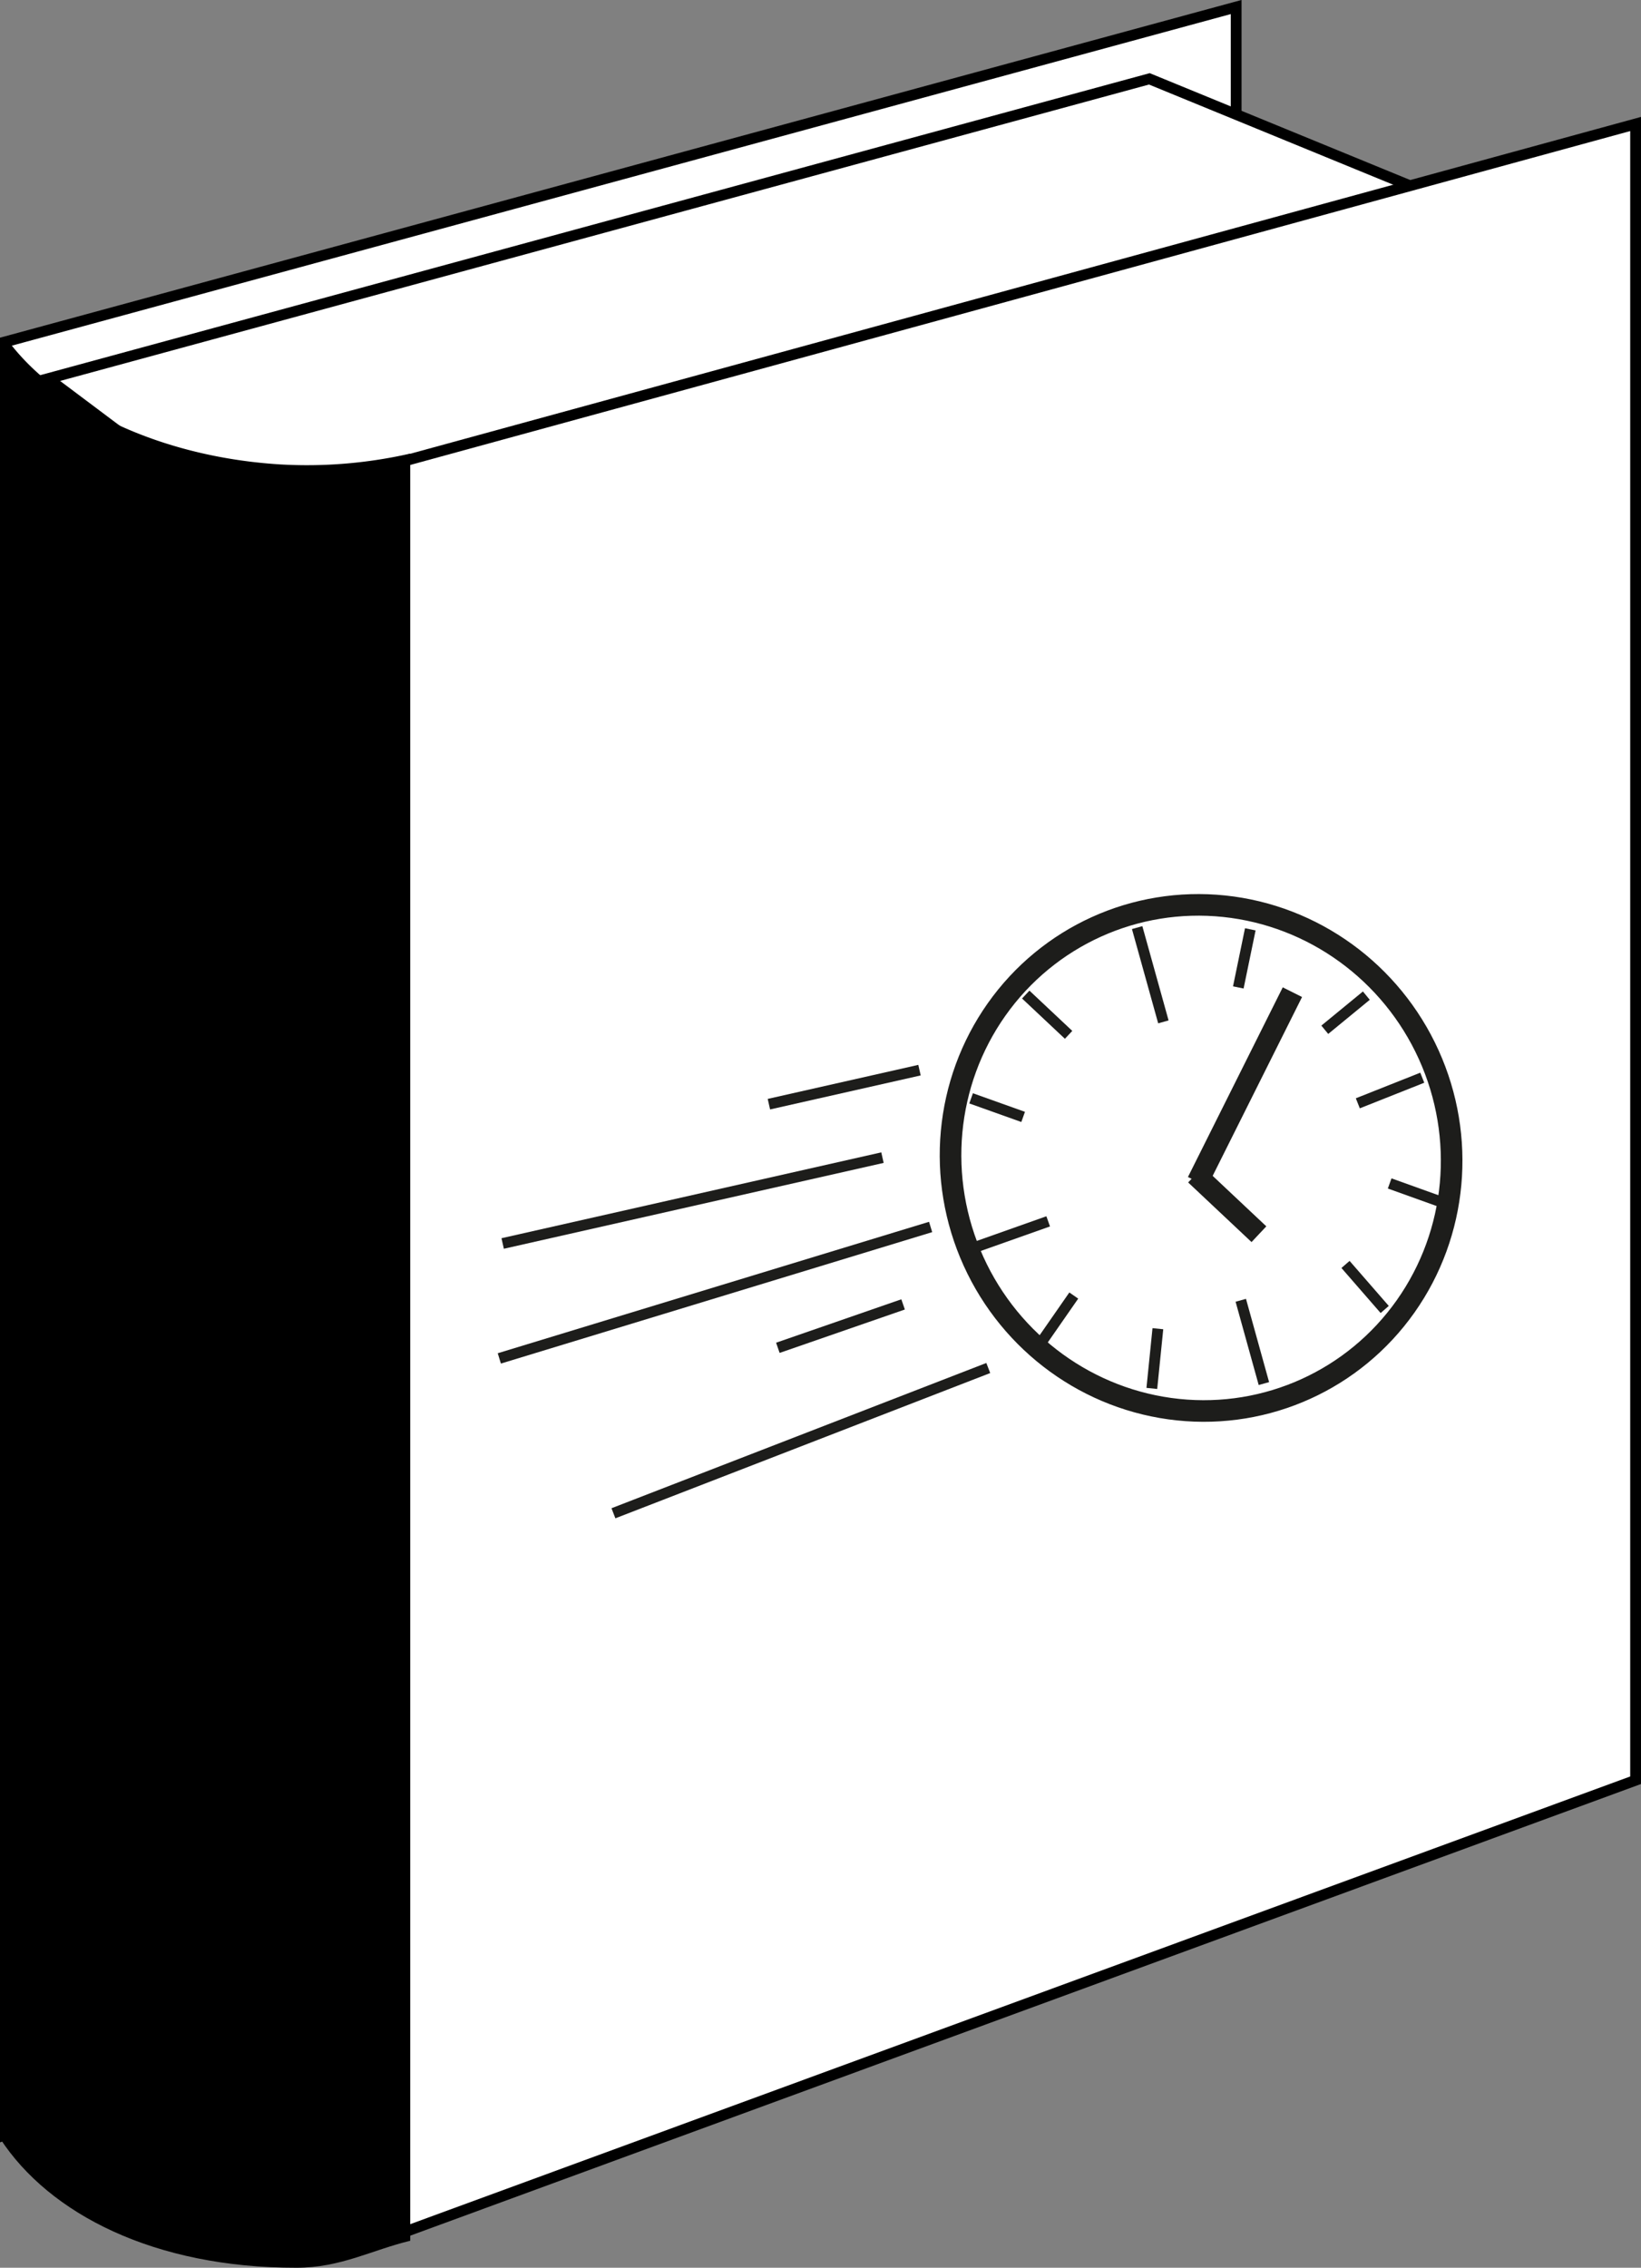 <svg xmlns="http://www.w3.org/2000/svg" viewBox="0 0 152 209.98"><rect x="0" y="0" width="152" height="209.98" fill="#808080" stroke="none"/><defs><style>.cls-1,.cls-2{fill:#fff;}.cls-1{stroke:#000;}.cls-1,.cls-3,.cls-4{stroke-miterlimit:10;}.cls-3,.cls-4{fill:none;stroke:#1d1d1b;}.cls-3{stroke-width:2px;}</style></defs><title>Asset 1</title><g id="Layer_2" data-name="Layer 2"><g id="Layer_2-2" data-name="Layer 2"><polygon class="cls-1" points="0.5 197.65 114.5 154.65 114.5 0.65 0.5 31.65 0.5 197.65"/><polygon class="cls-1" points="106.46 7.3 4.45 35.06 34.29 57.44 136.23 19.51 106.46 7.3"/><polygon class="cls-1" points="37.5 206.66 151.5 164.84 151.5 11.48 37.5 42.67 37.5 206.66"/><path d="M25.91,43C14.62,42.29,5.06,37.57.5,31.22V198H38V42A43.15,43.15,0,0,1,25.91,43Z"/><path d="M.5,197.48l10-17,26,10,1.5-1v18c-3.56.86-6.45,2.5-10.53,2.5C14.3,210,4.55,205,0,198"/><path class="cls-2" d="M88.92,113.32a23.45,23.45,0,0,0,28.63,16.52,23.21,23.21,0,0,0,16-28.74A23.46,23.46,0,0,0,105,84.58a23.2,23.2,0,0,0-16,28.74"/><ellipse class="cls-3" cx="111.26" cy="107.21" rx="23.15" ry="23.49" transform="translate(-34.35 55.52) rotate(-24.39)"/><line class="cls-4" x1="91.54" y1="126.67" x2="56.82" y2="140.12"/><line class="cls-4" x1="83.65" y1="120.78" x2="72.05" y2="124.8"/><line class="cls-4" x1="81.74" y1="107.19" x2="46.56" y2="115.14"/><line class="cls-4" x1="86.2" y1="113.61" x2="46.25" y2="125.78"/><line class="cls-4" x1="85.17" y1="99.09" x2="71.22" y2="102.24"/><line class="cls-4" x1="105.33" y1="85.89" x2="107.76" y2="94.62"/><line class="cls-4" x1="125.77" y1="102.16" x2="131.74" y2="99.79"/><line class="cls-4" x1="114.93" y1="120.4" x2="117.07" y2="128.11"/><line class="cls-4" x1="97.09" y1="113.09" x2="90.37" y2="115.47"/><line class="cls-4" x1="124.63" y1="117.08" x2="128.26" y2="121.25"/><line class="cls-4" x1="99.46" y1="119.96" x2="96.52" y2="124.19"/><line class="cls-4" x1="107.25" y1="123.03" x2="106.69" y2="128.56"/><line class="cls-4" x1="128.72" y1="109.58" x2="133.54" y2="111.31"/><line class="cls-4" x1="115.81" y1="86.05" x2="114.7" y2="91.43"/><line class="cls-4" x1="122.71" y1="95.35" x2="126.56" y2="92.19"/><line class="cls-4" x1="95.01" y1="92.09" x2="98.98" y2="95.82"/><line class="cls-4" x1="89.95" y1="101.7" x2="94.77" y2="103.42"/><line class="cls-3" x1="119.71" y1="91.87" x2="110.93" y2="109.43"/><line class="cls-3" x1="110.74" y1="108.76" x2="116.61" y2="114.28"/></g></g></svg>